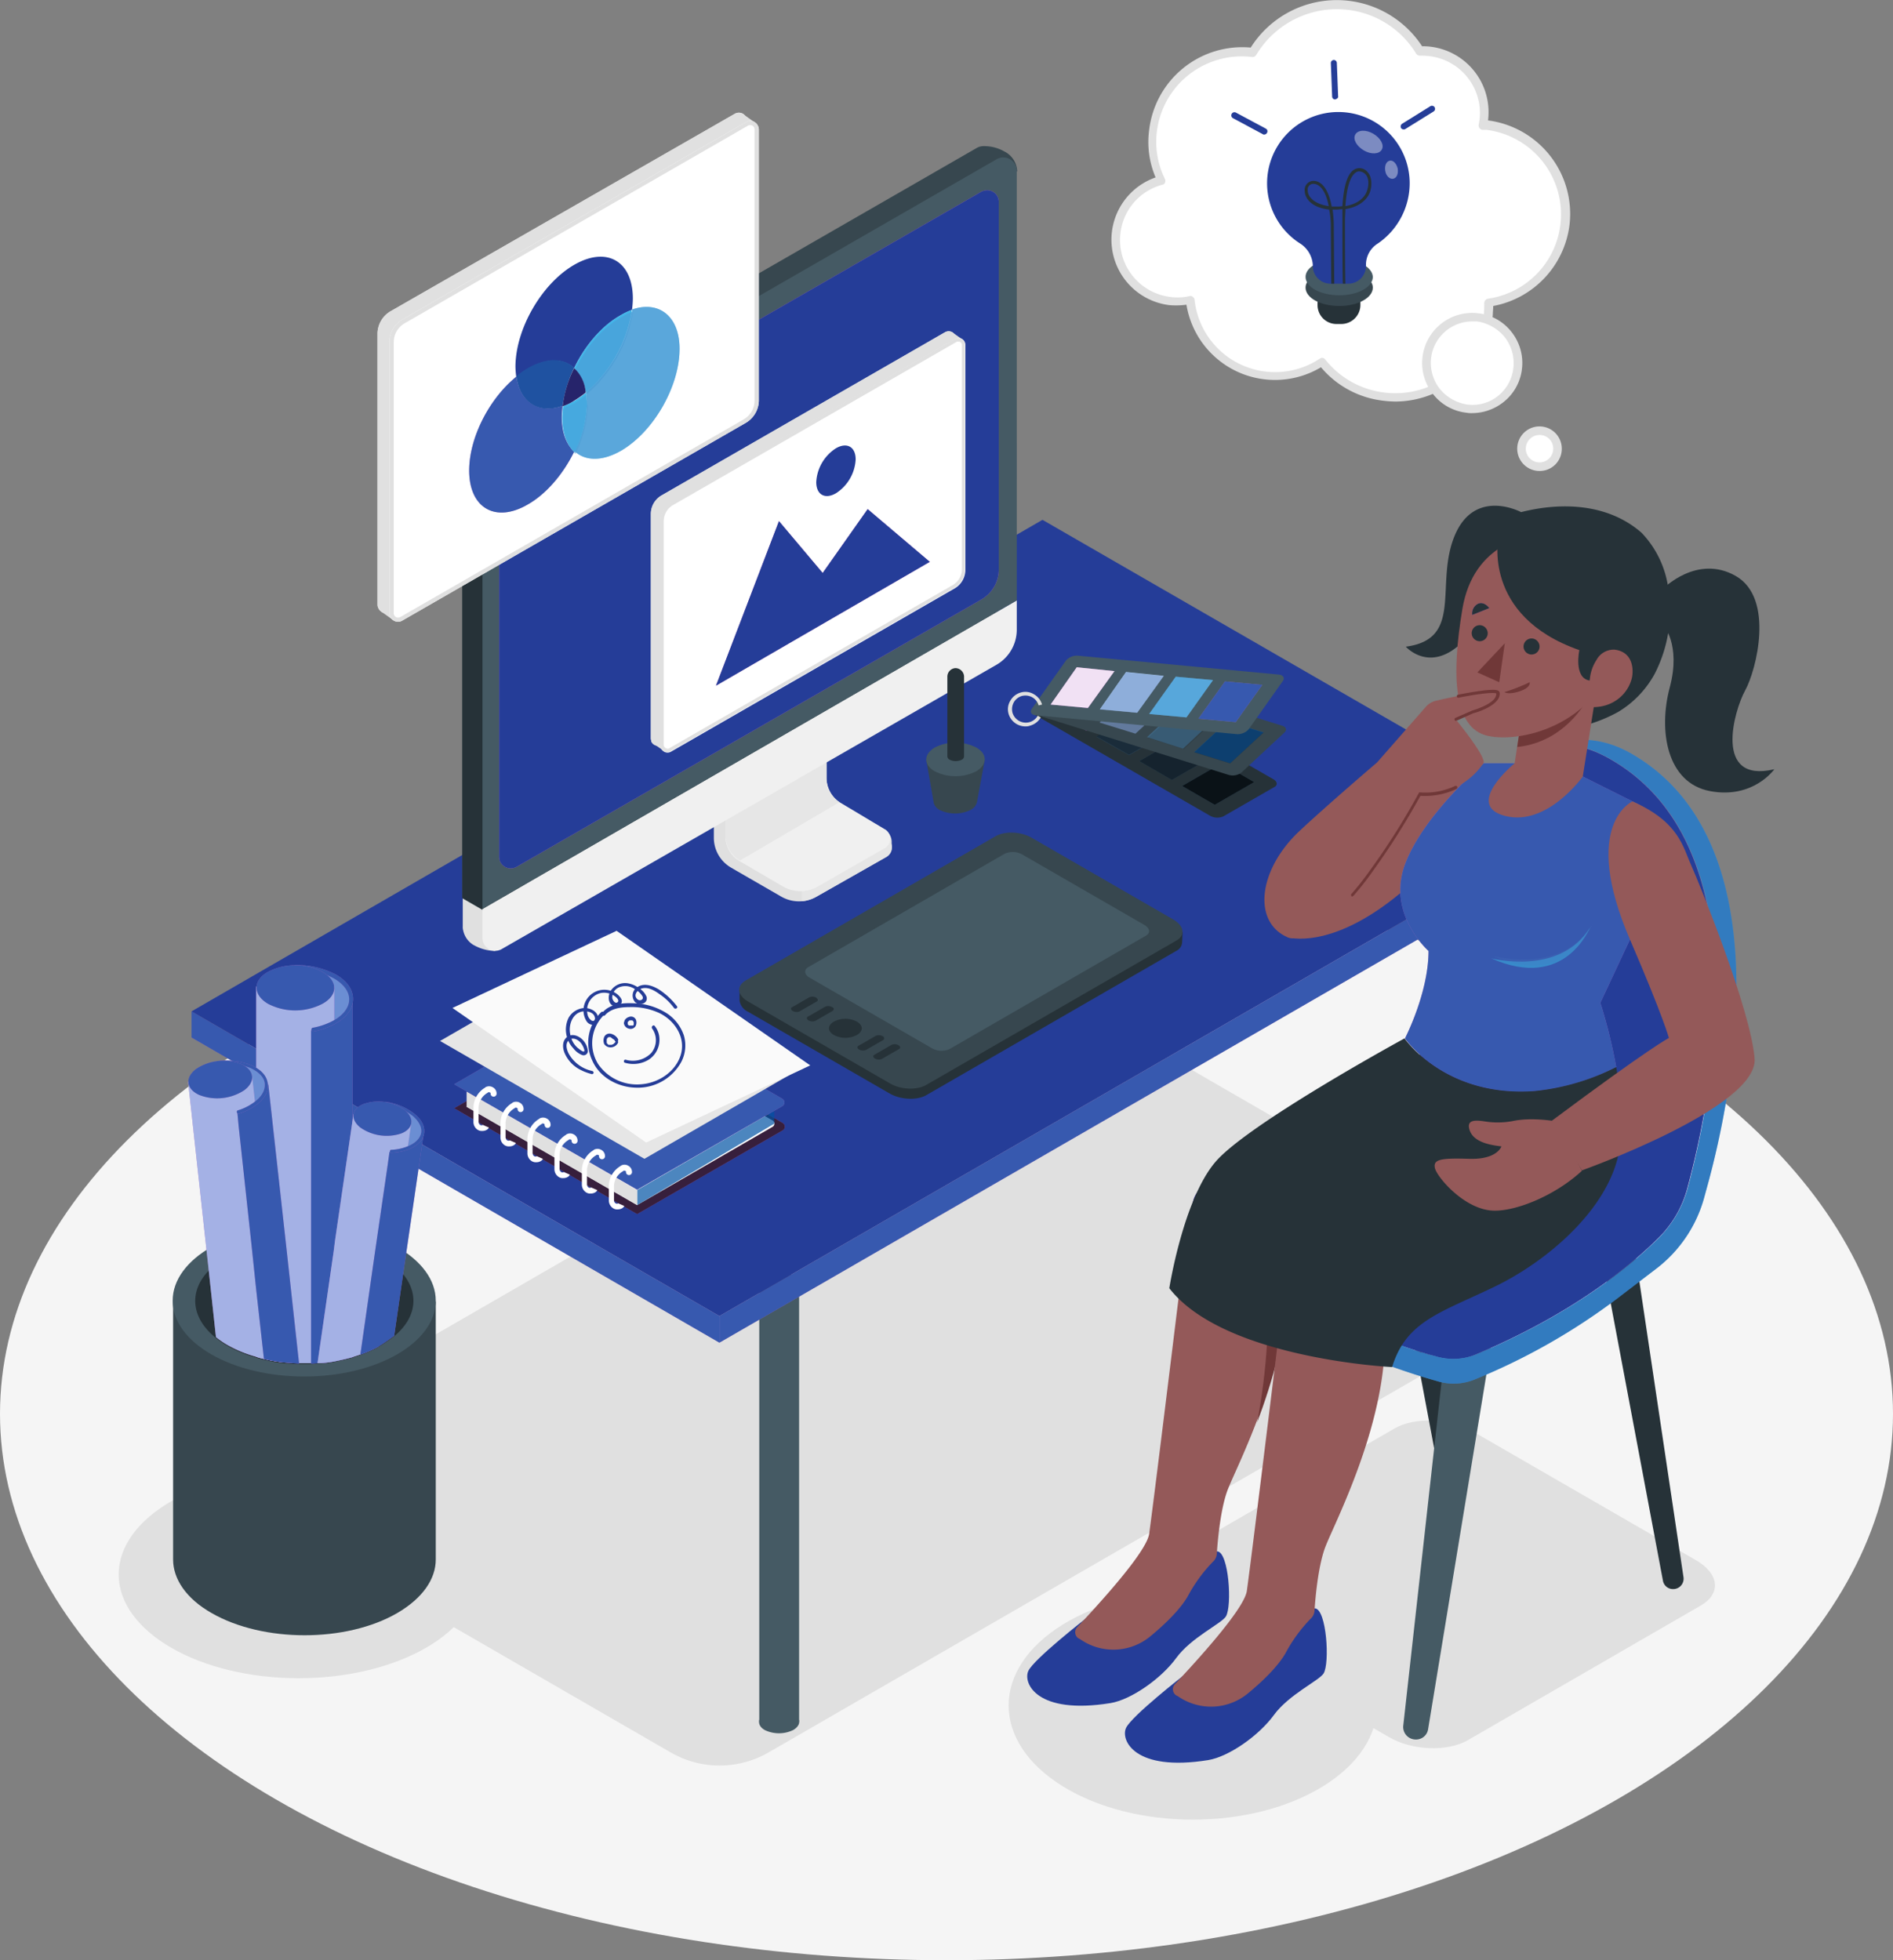 <svg id="Layer_1" data-name="Layer 1" xmlns="http://www.w3.org/2000/svg" viewBox="0 0 441.8 457.4"><rect x="0" y="0" width="441.8" height="457.4" fill="#808080" stroke="none"/><defs><style>.cls-1{fill:#f5f5f5;}.cls-2{fill:#e0e0e0;}.cls-3{fill:#455a64;}.cls-4{fill:#ba68c8;}.cls-5{fill:#0053a5;}.cls-10,.cls-11,.cls-12,.cls-13,.cls-14,.cls-15,.cls-16,.cls-17,.cls-18,.cls-19,.cls-22,.cls-23,.cls-29,.cls-31,.cls-34,.cls-38,.cls-39,.cls-5,.cls-9{isolation:isolate;}.cls-10,.cls-23,.cls-5,.cls-9{opacity:0.7;}.cls-6{fill:#253d98;}.cls-7{fill:#37474f;}.cls-8{fill:#263238;}.cls-29,.cls-9{fill:#4b9ed7;}.cls-10{fill:#9cd1f1;}.cls-11{fill:#4a92ce;}.cls-11,.cls-12,.cls-39{opacity:0.4;}.cls-13,.cls-29,.cls-34{opacity:0.5;}.cls-14,.cls-16{opacity:0.6;}.cls-15,.cls-22{opacity:0.8;}.cls-16{fill:#7f9dd1;}.cls-17,.cls-22,.cls-24,.cls-39{fill:#fff;}.cls-17,.cls-18{opacity:0.1;}.cls-19,.cls-38{opacity:0.2;}.cls-20{fill:#a5c7e9;}.cls-21{fill:#61b5e5;}.cls-25{fill:#e6e6e6;}.cls-26{fill:#fafafa;}.cls-27{fill:#f0f0f0;}.cls-28{fill:#42b5e8;}.cls-30{fill:#1d5dab;}.cls-31{fill:#273b8b;opacity:0.3;}.cls-32{fill:#26246b;}.cls-33{fill:#4e96d1;}.cls-34{fill:#1661ae;}.cls-35{fill:#945959;}.cls-36{fill:#703838;}.cls-37{fill:#388aca;}.cls-38{fill:#497bbe;}</style></defs><g id="Floor"><ellipse class="cls-1" cx="220.9" cy="329.9" rx="220.9" ry="127.5"/></g><g id="Shadows"><path class="cls-2" d="M397,374.5,342.5,406c-4.7,2.7-13,2.4-18.4-.8l-51.8-29.9c-5.5-3.1-6-7.9-1.3-10.6l54.5-31.5c4.7-2.7,13-2.4,18.4.8l51.8,29.9c5.5,3.1,6.1,7.8,1.3,10.6Z" transform="translate(0 0.1)"/><path class="cls-2" d="M308.8,379c16.8,10.4,16.8,27.3,0,37.7s-44,10.4-60.8,0-16.8-27.3,0-37.7S292,368.6,308.8,379Z" transform="translate(0 0.1)"/><ellipse class="cls-2" cx="69.7" cy="367.4" rx="42" ry="24.2"/><path class="cls-2" d="M239.2,231.9,57.1,337a8.35,8.35,0,0,0,0,14.4l99.4,57.4a22.85,22.85,0,0,0,22.9,0L354.2,307.9a8.35,8.35,0,0,0,0-14.4L247.6,231.9a8.4,8.4,0,0,0-8.4,0Z" transform="translate(0 0.1)"/></g><g id="Desk"><path class="cls-3" d="M185.1,403.6a7.64,7.64,0,0,1-6.6,0c-1.8-1-1.8-2.8,0-3.8a7.64,7.64,0,0,1,6.6,0C187,400.8,187,402.5,185.1,403.6Z" transform="translate(0 0.1)"/><rect class="cls-3" x="177.2" y="297.4" width="9.3" height="104.3"/><path class="cls-3" d="M76,341a7.63,7.63,0,0,1-6.6,0c-1.8-1-1.8-2.8,0-3.8a7.64,7.64,0,0,1,6.6,0C77.8,338.2,77.8,339.9,76,341Z" transform="translate(0 0.1)"/><rect class="cls-3" x="68.1" y="234.8" width="9.3" height="104.3"/><path class="cls-3" d="M347.3,309a7.64,7.64,0,0,1-6.6,0c-1.8-1-1.8-2.8,0-3.8a7.64,7.64,0,0,1,6.6,0C349.1,306.2,349.1,308,347.3,309Z" transform="translate(0 0.1)"/><rect class="cls-3" x="339.4" y="202.8" width="9.3" height="104.3"/><path class="cls-3" d="M238.1,246.4a7,7,0,0,1-6.6,0c-1.8-1.1-1.8-2.8,0-3.8a7.31,7.31,0,0,1,6.6,0C240,243.6,240,245.3,238.1,246.4Z" transform="translate(0 0.1)"/><rect class="cls-3" x="230.2" y="140.2" width="9.3" height="104.3"/><polygon class="cls-4" points="44.7 236 44.7 242.1 167.9 313.3 167.9 307.1 44.7 236"/><polygon class="cls-5" points="44.7 236 44.7 242.1 167.9 313.3 167.9 307.1 44.7 236"/><polygon class="cls-4" points="366.6 192.4 167.9 307.1 167.9 313.3 366.6 198.6 366.6 192.4"/><polygon class="cls-5" points="366.6 192.4 167.9 307.1 167.9 313.3 366.6 198.6 366.6 192.4"/><polygon class="cls-6" points="243.3 121.3 44.7 236 167.9 307.1 366.6 192.4 243.3 121.3"/></g><g id="Papers"><path class="cls-7" d="M40.4,303.6v60.2h0c0,4.5,3,9.1,9,12.5,12,6.9,31.4,6.9,43.3,0,6-3.5,9-8,9-12.5h0V303.6Z" transform="translate(0 0.1)"/><ellipse class="cls-3" cx="71" cy="303.5" rx="30.7" ry="17.7"/><path class="cls-8" d="M92,311.7q-1.35,1.05-3,2.1a2.09,2.09,0,0,0-.6.4,28,28,0,0,1-4.3,1.9l-1.8.6c-1.4.4-2.8.7-4.3,1a23.28,23.28,0,0,1-3.8.4c-.5,0-1,.1-1.6.1H69.7c-1.2,0-2.4-.1-3.6-.2a35.4,35.4,0,0,1-4.5-.8,12.09,12.09,0,0,1-1.8-.5,29.43,29.43,0,0,1-6.8-2.8,19.49,19.49,0,0,1-2.6-1.8c-5.8-4.6-6.4-10.8-1.7-15.7A22.25,22.25,0,0,1,53,293a31.7,31.7,0,0,1,5.6-2.5,3.58,3.58,0,0,0,1.1-.4,30.05,30.05,0,0,1,3.2-.7c1.2-.2,2.3-.4,3.5-.5a41.47,41.47,0,0,1,6.1-.2,45.34,45.34,0,0,1,5.3.5h.3a28.75,28.75,0,0,1,4,.9,27.73,27.73,0,0,1,5.3,2,10.93,10.93,0,0,1,1.5.8,21,21,0,0,1,2.2,1.5,25.59,25.59,0,0,1,2.9,2.7c3.9,4.7,3.2,10.3-2,14.6Z" transform="translate(0 0.1)"/><path class="cls-4" d="M72,225.5v18.7h9.6V231.4c0,.1-3.6-5.2-9.6-5.9Z" transform="translate(0 0.1)"/><path class="cls-9" d="M72,225.5v18.7h9.6V231.4c0,.1-3.6-5.2-9.6-5.9Z" transform="translate(0 0.1)"/><path class="cls-4" d="M78,230.1v87.4a23.28,23.28,0,0,1-3.8.4c-.5,0-1,.1-1.6.1H69.7c-1.2,0-2.4-.1-3.6-.2a35.4,35.4,0,0,1-4.5-.8,12.09,12.09,0,0,1-1.8-.5V230.1Z" transform="translate(0 0.1)"/><path class="cls-10" d="M78,230.1v87.4a23.28,23.28,0,0,1-3.8.4c-.5,0-1,.1-1.6.1H69.7c-1.2,0-2.4-.1-3.6-.2a35.4,35.4,0,0,1-4.5-.8,12.09,12.09,0,0,1-1.8-.5V230.1Z" transform="translate(0 0.1)"/><path class="cls-4" d="M82.3,233.1v83.5c-1.4.4-2.8.7-4.3,1a23.28,23.28,0,0,1-3.8.4c-.5,0-1,.1-1.6.1V240.3a17.14,17.14,0,0,0,5.3-1.8,9.41,9.41,0,0,0,3.6-3.6,5.15,5.15,0,0,0,.8-1.8Z" transform="translate(0 0.1)"/><path class="cls-5" d="M82.3,233.1v83.5c-1.4.4-2.8.7-4.3,1a23.28,23.28,0,0,1-3.8.4c-.5,0-1,.1-1.6.1V240.3a17.14,17.14,0,0,0,5.3-1.8,9.41,9.41,0,0,0,3.6-3.6,5.15,5.15,0,0,0,.8-1.8Z" transform="translate(0 0.1)"/><path class="cls-4" d="M73.1,240.6a.37.37,0,0,1-.4-.4c-.1-.2.1-.5.4-.5a16,16,0,0,0,4.8-1.7c2.3-1.3,3.6-3.1,3.6-4.9s-1.3-3.6-3.6-4.9a17.76,17.76,0,0,0-8.9-2.1.54.54,0,0,1-.5-.5.47.47,0,0,1,.5-.5,19.78,19.78,0,0,1,9.4,2.2c2.6,1.5,4,3.5,4,5.7s-1.4,4.2-4,5.7a17.55,17.55,0,0,1-5.3,1.9Z" transform="translate(0 0.1)"/><path class="cls-5" d="M73.1,240.6a.37.37,0,0,1-.4-.4c-.1-.2.1-.5.4-.5a16,16,0,0,0,4.8-1.7c2.3-1.3,3.6-3.1,3.6-4.9s-1.3-3.6-3.6-4.9a17.76,17.76,0,0,0-8.9-2.1.54.54,0,0,1-.5-.5.47.47,0,0,1,.5-.5,19.78,19.78,0,0,1,9.4,2.2c2.6,1.5,4,3.5,4,5.7s-1.4,4.2-4,5.7a17.55,17.55,0,0,1-5.3,1.9Z" transform="translate(0 0.1)"/><path class="cls-4" d="M75.3,226.7c3.6,2.1,3.6,5.4,0,7.4a13.79,13.79,0,0,1-12.8,0c-3.5-2.1-3.5-5.4,0-7.4A13.79,13.79,0,0,1,75.3,226.7Z" transform="translate(0 0.1)"/><path class="cls-5" d="M75.3,226.7c3.6,2.1,3.6,5.4,0,7.4a13.79,13.79,0,0,1-12.8,0c-3.5-2.1-3.5-5.4,0-7.4A13.79,13.79,0,0,1,75.3,226.7Z" transform="translate(0 0.1)"/><path class="cls-4" d="M92.1,257.6l-2,13.9,7.1,1,1.4-9.4c-.1-.1-2.1-4.3-6.5-5.5Z" transform="translate(0 0.1)"/><path class="cls-9" d="M92.1,257.6l-2,13.9,7.1,1,1.4-9.4c-.1-.1-2.1-4.3-6.5-5.5Z" transform="translate(0 0.1)"/><path class="cls-4" d="M96,261.7l-.8,5.7-.1.4-.1.4-.6,3.9-3.2,22.3-2.9,19.7A28,28,0,0,1,84,316l-1.8.6c-1.4.4-2.8.7-4.3,1a23.28,23.28,0,0,1-3.8.4l3.8-26.3.3-2.4,4-27.4.3-2.1h0l9,1.3,4.5.6Z" transform="translate(0 0.1)"/><path class="cls-10" d="M96,261.7l-.8,5.7-.1.4-.1.4-.6,3.9-3.2,22.3-2.9,19.7A28,28,0,0,1,84,316l-1.8.6c-1.4.4-2.8.7-4.3,1a23.28,23.28,0,0,1-3.8.4l3.8-26.3.3-2.4,4-27.4.3-2.1h0l9,1.3,4.5.6Z" transform="translate(0 0.1)"/><path class="cls-4" d="M98.9,264.3l-4.8,32.8L92,311.6q-1.35,1-3,2.1a2.09,2.09,0,0,0-.6.4,28,28,0,0,1-4.3,1.9l3.4-23.8,3-20.6.4-2.9a12.06,12.06,0,0,0,4.2-.8,6.84,6.84,0,0,0,3-2.2,5.53,5.53,0,0,0,.8-1.4Z" transform="translate(0 0.1)"/><path class="cls-5" d="M98.9,264.3l-4.8,32.8L92,311.6q-1.35,1-3,2.1a2.09,2.09,0,0,0-.6.4,28,28,0,0,1-4.3,1.9l3.4-23.8,3-20.6.4-2.9a12.06,12.06,0,0,0,4.2-.8,6.84,6.84,0,0,0,3-2.2,5.53,5.53,0,0,0,.8-1.4Z" transform="translate(0 0.1)"/><path class="cls-4" d="M91.3,268.9a.27.27,0,0,1-.3-.3c0-.2.1-.4.3-.4a11.16,11.16,0,0,0,3.8-.8c1.8-.7,3-1.9,3.2-3.2s-.6-2.8-2.1-4a12.7,12.7,0,0,0-6.4-2.5c-.2,0-.3-.2-.3-.4s.2-.3.4-.3a14,14,0,0,1,6.7,2.7c1.8,1.4,2.6,3,2.4,4.6s-1.5,2.9-3.6,3.8a13,13,0,0,1-4.1.8Z" transform="translate(0 0.1)"/><path class="cls-5" d="M91.3,268.9a.27.27,0,0,1-.3-.3c0-.2.1-.4.3-.4a11.16,11.16,0,0,0,3.8-.8c1.8-.7,3-1.9,3.2-3.2s-.6-2.8-2.1-4a12.7,12.7,0,0,0-6.4-2.5c-.2,0-.3-.2-.3-.4s.2-.3.4-.3a14,14,0,0,1,6.7,2.7c1.8,1.4,2.6,3,2.4,4.6s-1.5,2.9-3.6,3.8a13,13,0,0,1-4.1.8Z" transform="translate(0 0.1)"/><path class="cls-4" d="M94.4,258.9c2.4,1.9,2.1,4.4-.8,5.5a10.72,10.72,0,0,1-9.5-1.4c-2.4-1.9-2.1-4.4.8-5.5A10.38,10.38,0,0,1,94.4,258.9Z" transform="translate(0 0.1)"/><path class="cls-5" d="M94.4,258.9c2.4,1.9,2.1,4.4-.8,5.5a10.72,10.72,0,0,1-9.5-1.4c-2.4-1.9-2.1-4.4.8-5.5A10.38,10.38,0,0,1,94.4,258.9Z" transform="translate(0 0.1)"/><path class="cls-4" d="M53.4,247.5l1.7,15.3,7.8-.9-1.1-10.4s-3.4-3.9-8.4-4Z" transform="translate(0 0.1)"/><path class="cls-9" d="M53.4,247.5l1.7,15.3,7.8-.9-1.1-10.4s-3.4-3.9-8.4-4Z" transform="translate(0 0.1)"/><path class="cls-4" d="M66.1,317.8a35.4,35.4,0,0,1-4.5-.8,12.09,12.09,0,0,1-1.8-.5,29.43,29.43,0,0,1-6.8-2.8,19.49,19.49,0,0,1-2.6-1.8l-1.7-15.7-4.8-43.9h0l10-1.1,4.9-.5h0l.7,6.3v.8l.3,2.4.2,1.9,3,27.1,3.1,28.6Z" transform="translate(0 0.1)"/><path class="cls-10" d="M66.1,317.8a35.4,35.4,0,0,1-4.5-.8,12.09,12.09,0,0,1-1.8-.5,29.43,29.43,0,0,1-6.8-2.8,19.49,19.49,0,0,1-2.6-1.8l-1.7-15.7-4.8-43.9h0l10-1.1,4.9-.5h0l.7,6.3v.8l.3,2.4.2,1.9,3,27.1,3.1,28.6Z" transform="translate(0 0.1)"/><path class="cls-4" d="M66.1,317.8a35.4,35.4,0,0,1-4.5-.8l-1.8-16.1-1.1-10.5-3-27.7-.3-3.2a11.74,11.74,0,0,0,4.2-2c.1-.1.2-.1.3-.2a6.52,6.52,0,0,0,2.3-3,4.09,4.09,0,0,0,.4-1.5l4,36.1,3.2,29.2-3.7-.3Z" transform="translate(0 0.1)"/><path class="cls-5" d="M66.1,317.8a35.4,35.4,0,0,1-4.5-.8l-1.8-16.1-1.1-10.5-3-27.7-.3-3.2a11.74,11.74,0,0,0,4.2-2c.1-.1.2-.1.3-.2a6.52,6.52,0,0,0,2.3-3,4.09,4.09,0,0,0,.4-1.5l4,36.1,3.2,29.2-3.7-.3Z" transform="translate(0 0.1)"/><path class="cls-4" d="M55.7,259.8c-.2,0-.3-.1-.4-.3a.37.37,0,0,1,.2-.5,12.29,12.29,0,0,0,3.8-1.9c1.8-1.3,2.6-2.8,2.5-4.3s-1.4-2.8-3.4-3.7a15.11,15.11,0,0,0-7.5-.9c-.2,0-.4-.1-.4-.3s.1-.4.3-.4a15.56,15.56,0,0,1,7.9,1c2.3,1,3.6,2.5,3.8,4.3s-.8,3.6-2.8,5a13.61,13.61,0,0,1-4,2Z" transform="translate(0 0.1)"/><path class="cls-5" d="M55.7,259.8c-.2,0-.3-.1-.4-.3a.37.37,0,0,1,.2-.5,12.29,12.29,0,0,0,3.8-1.9c1.8-1.3,2.6-2.8,2.5-4.3s-1.4-2.8-3.4-3.7a15.11,15.11,0,0,0-7.5-.9c-.2,0-.4-.1-.4-.3s.1-.4.3-.4a15.56,15.56,0,0,1,7.9,1c2.3,1,3.6,2.5,3.8,4.3s-.8,3.6-2.8,5a13.61,13.61,0,0,1-4,2Z" transform="translate(0 0.1)"/><path class="cls-4" d="M56.3,248.2c3.1,1.4,3.4,4.1.7,6.1a11.5,11.5,0,0,1-10.5,1.1c-3.1-1.4-3.4-4.1-.7-6.1A11.5,11.5,0,0,1,56.3,248.2Z" transform="translate(0 0.1)"/><path class="cls-5" d="M56.3,248.2c3.1,1.4,3.4,4.1.7,6.1a11.5,11.5,0,0,1-10.5,1.1c-3.1-1.4-3.4-4.1-.7-6.1A11.5,11.5,0,0,1,56.3,248.2Z" transform="translate(0 0.1)"/></g><g id="Palette"><path class="cls-8" d="M297.5,183.5l-12,6.9a3.52,3.52,0,0,1-3-.1l-40.8-23.5c-.9-.5-1-1.3-.2-1.7l12-6.9a3.52,3.52,0,0,1,3,.1l40.8,23.5C298.1,182.3,298.2,183.1,297.5,183.5Z" transform="translate(0 0.1)"/><polygon class="cls-4" points="262.7 165.1 253.5 170.5 245.9 166.1 255.1 160.8 262.7 165.1"/><polygon class="cls-11" points="272.7 170.9 263.5 176.2 255.9 171.9 265.1 166.5 272.7 170.9"/><polygon class="cls-11" points="282.7 176.7 273.5 182 265.9 177.6 275.1 172.3 282.7 176.7"/><polygon class="cls-11" points="292.7 182.5 283.5 187.8 275.9 183.4 285.1 178.1 292.7 182.5"/><polygon class="cls-12" points="262.7 165.1 253.5 170.5 245.9 166.1 255.1 160.8 262.7 165.1"/><polygon class="cls-13" points="272.7 170.86 263.5 176.16 255.9 171.86 265.1 166.46 272.7 170.86"/><polygon class="cls-14" points="282.7 176.7 273.5 182 265.9 177.6 275.1 172.3 282.7 176.7"/><polygon class="cls-15" points="292.7 182.5 283.5 187.8 275.9 183.4 285.1 178.1 292.7 182.5"/><path class="cls-7" d="M299.8,170.8l-10.1,9.4a3.4,3.4,0,0,1-3,.5l-44.9-14c-1-.3-1.2-1-.6-1.6l10.1-9.4a3.25,3.25,0,0,1,2.9-.5l44.9,14c1.1.3,1.3,1,.7,1.6Z" transform="translate(0 0.1)"/><polygon class="cls-4" points="261.8 160.6 254 167.8 245.6 165.2 253.4 158 261.8 160.6"/><polygon class="cls-16" points="272.8 164 265 171.2 256.6 168.6 264.5 161.4 272.8 164"/><polygon class="cls-11" points="283.9 167.4 276.1 174.7 267.7 172 275.5 164.8 283.9 167.4"/><polygon class="cls-5" points="294.9 170.9 287.1 178.1 278.7 175.5 286.5 168.3 294.9 170.9"/><polygon class="cls-17" points="261.8 160.6 254 167.8 245.6 165.2 253.4 158 261.8 160.6"/><polygon class="cls-18" points="284.1 167.55 276.3 174.85 267.9 172.15 275.7 164.95 284.1 167.55"/><polygon class="cls-19" points="294.9 170.97 287.1 178.17 278.7 175.57 286.5 168.37 294.9 170.97"/><path class="cls-3" d="M299.4,158.8l-8,11.3a3.42,3.42,0,0,1-2.8,1.1l-46.9-4.4c-1-.1-1.4-.8-.9-1.5l8-11.3a3.42,3.42,0,0,1,2.8-1.1l46.8,4.4C299.5,157.4,299.9,158.1,299.4,158.8Z" transform="translate(0 0.1)"/><polygon class="cls-4" points="260.1 156.6 253.9 165.2 245.2 164.4 251.3 155.7 260.1 156.6"/><polygon class="cls-20" points="271.6 157.7 265.4 166.3 256.7 165.5 262.8 156.8 271.6 157.7"/><polygon class="cls-21" points="283.1 158.7 276.9 167.4 268.2 166.6 274.4 157.9 283.1 158.7"/><polygon class="cls-4" points="294.6 159.8 288.4 168.5 279.7 167.7 285.9 159 294.6 159.8"/><polygon class="cls-22" points="260.1 156.6 253.9 165.2 245.2 164.4 251.3 155.7 260.1 156.6"/><polygon class="cls-16" points="271.6 157.75 265.4 166.35 256.7 165.55 262.8 156.85 271.6 157.75"/><polygon class="cls-11" points="283.1 158.7 276.9 167.4 268.2 166.6 274.4 157.9 283.1 158.7"/><polygon class="cls-5" points="294.6 159.8 288.4 168.5 279.7 167.7 285.9 159 294.6 159.8"/><path class="cls-2" d="M239.3,169.4a4.08,4.08,0,0,1-3.9-2.9,3.81,3.81,0,0,1,.4-3.1,4.06,4.06,0,0,1,2.4-1.9,3.81,3.81,0,0,1,3.1.4,4.06,4.06,0,0,1,1.9,2.4l-.8.2a3.17,3.17,0,0,0-1.5-1.9,3.32,3.32,0,0,0-2.4-.3,3.17,3.17,0,0,0-1.9,1.5,3.32,3.32,0,0,0-.3,2.4,3.24,3.24,0,0,0,4,2.2,3.17,3.17,0,0,0,1.9-1.5l.7.4a4.15,4.15,0,0,1-2.4,1.9,3,3,0,0,1-1.2.2Z" transform="translate(0 0.1)"/></g><g id="Book"><path class="cls-4" d="M182.6,263.7l-33.9,19.5L106,258.5l33.9-19.6a3,3,0,0,1,2.9,0l39.8,23a1,1,0,0,1,0,1.8Z" transform="translate(0 0.1)"/><path class="cls-23" d="M182.6,263.7l-33.9,19.5L106,258.5l33.9-19.6a3,3,0,0,1,2.9,0l39.8,23a1,1,0,0,1,0,1.8Z" transform="translate(0 0.1)"/><path class="cls-24" d="M180.2,262.9l-31.5,18.2-39.8-23,31.6-18.2a2.62,2.62,0,0,1,2.7,0l37,21.4a.87.87,0,0,1,0,1.6Z" transform="translate(0 0.1)"/><polygon class="cls-5" points="148.7 281.2 148.7 277.7 180.7 259.2 180.7 262.2 148.7 281.2"/><polygon class="cls-2" points="148.7 281.2 148.7 277.7 108.9 254.7 108.9 258.3 148.7 281.2"/><path class="cls-4" d="M182.6,258l-33.9,19.5L106,252.9l33.9-19.6a3,3,0,0,1,2.9,0l39.8,23a1,1,0,0,1,0,1.7Z" transform="translate(0 0.1)"/><path class="cls-5" d="M182.6,258l-33.9,19.5L106,252.9l33.9-19.6a3,3,0,0,1,2.9,0l39.8,23a1,1,0,0,1,0,1.7Z" transform="translate(0 0.1)"/><path class="cls-24" d="M144.3,280.7a.64.64,0,0,1-.6,0,.84.84,0,0,1-.4-.7v-3.2a4.08,4.08,0,0,1,2.1-3.6l.1-.1c.2-.1.3,0,.4,0s.2.1.2.3a.7.7,0,1,0,1.4,0,1.65,1.65,0,0,0-.9-1.5,1.72,1.72,0,0,0-1.7,0l-.1.1a5.5,5.5,0,0,0-2.7,4.8V280a2.14,2.14,0,0,0,1.1,1.9,1.64,1.64,0,0,0,1,.2,1.92,1.92,0,0,0,1.2-.4,1.38,1.38,0,0,0,.3-.4l-1.4-.6Z" transform="translate(0 0.1)"/><path class="cls-24" d="M138,277a.64.64,0,0,1-.6,0,.84.84,0,0,1-.4-.7v-3.2a4.08,4.08,0,0,1,2.1-3.6l.1-.1c.2-.1.3,0,.4,0s.2.1.2.3a.7.7,0,0,0,1.4,0,1.65,1.65,0,0,0-.9-1.5,1.72,1.72,0,0,0-1.7,0l-.1.1a5.5,5.5,0,0,0-2.7,4.8v3.2a2.14,2.14,0,0,0,1.1,1.9,1.64,1.64,0,0,0,1,.2,1.92,1.92,0,0,0,1.2-.4,1.38,1.38,0,0,0,.3-.4L138,277Z" transform="translate(0 0.1)"/><path class="cls-24" d="M131.6,273.4a.64.64,0,0,1-.6,0,.84.84,0,0,1-.4-.7v-3.2a4.08,4.08,0,0,1,2.1-3.6l.1-.1c.2-.1.3,0,.4,0s.2.1.2.3a.7.7,0,0,0,1.4,0,1.65,1.65,0,0,0-.9-1.5,1.72,1.72,0,0,0-1.7,0l-.1.1a5.5,5.5,0,0,0-2.7,4.8v3.2a2.14,2.14,0,0,0,1.1,1.9,1.64,1.64,0,0,0,1,.2,1.92,1.92,0,0,0,1.2-.4,1.38,1.38,0,0,0,.3-.4l-1.4-.6Z" transform="translate(0 0.1)"/><path class="cls-24" d="M125.3,269.7a.64.64,0,0,1-.6,0,.84.84,0,0,1-.4-.7v-3.2a4.08,4.08,0,0,1,2.1-3.6l.1-.1c.2-.1.3,0,.4,0s.2.1.2.3a.7.7,0,0,0,1.4,0,1.65,1.65,0,0,0-.9-1.5,1.72,1.72,0,0,0-1.7,0l-.1.1a5.5,5.5,0,0,0-2.7,4.8V269a2.14,2.14,0,0,0,1.1,1.9,1.8,1.8,0,0,0,1,.2,1.92,1.92,0,0,0,1.2-.4,1.38,1.38,0,0,0,.3-.4l-1.4-.6Z" transform="translate(0 0.1)"/><path class="cls-24" d="M119,266a.64.64,0,0,1-.6,0,.84.84,0,0,1-.4-.7v-3.2a4.08,4.08,0,0,1,2.1-3.6l.1-.1c.2-.1.3,0,.4,0s.2.1.2.3a.7.7,0,1,0,1.4,0,1.65,1.65,0,0,0-.9-1.5,1.72,1.72,0,0,0-1.7,0l-.1.1a5.5,5.5,0,0,0-2.7,4.8v3.2a2.14,2.14,0,0,0,1.1,1.9,1.8,1.8,0,0,0,1,.2,1.92,1.92,0,0,0,1.2-.4,1.38,1.38,0,0,0,.3-.4L119,266Z" transform="translate(0 0.1)"/><path class="cls-24" d="M112.7,262.4a.64.64,0,0,1-.6,0,.84.84,0,0,1-.4-.7v-3.2a4.08,4.08,0,0,1,2.1-3.6l.1-.1c.2-.1.3,0,.4,0s.2.1.2.3a.7.7,0,0,0,1.4,0,1.65,1.65,0,0,0-.9-1.5,1.72,1.72,0,0,0-1.7,0l-.1.1a5.5,5.5,0,0,0-2.7,4.8v3.2a2.14,2.14,0,0,0,1.1,1.9,1.8,1.8,0,0,0,1,.2,1.92,1.92,0,0,0,1.2-.4,1.38,1.38,0,0,0,.3-.4l-1.4-.6Z" transform="translate(0 0.1)"/><polygon class="cls-25" points="186.9 249.3 150.4 270.4 102.7 242.9 139.3 221.8 186.9 249.3"/><polygon class="cls-26" points="189.1 248.6 150.8 266.6 105.6 235.2 143.9 217.2 189.1 248.6"/><path class="cls-6" d="M140.3,236.1a9.78,9.78,0,0,0-2.1,11.2c1.7,4,6,6.3,10.2,6.4a11.58,11.58,0,0,0,10.6-6,8.33,8.33,0,0,0,.6-6.2,9.94,9.94,0,0,0-3.9-5.1,15.09,15.09,0,0,0-8.1-2.4c-2.4-.1-5.4.2-7,2.2-.3.4.2,1,.6.6,1.4-1.6,3.7-1.9,5.7-1.9a15.41,15.41,0,0,1,7,1.4c3.7,1.8,6.3,5.9,4.9,10-1.3,3.8-5.2,6.3-9.1,6.6a11,11,0,0,1-10.1-4.7,9.25,9.25,0,0,1,1.4-11.5c.3-.4-.3-1-.7-.6Z" transform="translate(0 0.1)"/><path class="cls-6" d="M145.9,247.9a6.86,6.86,0,0,0,5.6-.8,5.52,5.52,0,0,0,2.4-4.9,4.93,4.93,0,0,0-1.1-2.9c-.3-.4-.9.2-.6.6a4.66,4.66,0,0,1-.2,5.7,6,6,0,0,1-5.9,1.6c-.5-.2-.7.6-.2.7Z" transform="translate(0 0.1)"/><path class="cls-6" d="M138.2,249.8a8.22,8.22,0,0,1-5.5-4.1c-.4-.8-.8-2.1-.1-2.9,1-1.2,2.6-.2,3.2.8a4.24,4.24,0,0,1,.6,1.4c0,.8-1.3-.4-1.6-.6a5.32,5.32,0,0,1-1.7-3.1c-.5-2.2.5-5.1,3-5.4,1-.1,2.4.2,2.7,1.3.2.6-.1,1.2-.8.8a2.37,2.37,0,0,1-.9-1.5,4.13,4.13,0,0,1,3.2-4.9,4.24,4.24,0,0,1,3.1.7c.3.2,1.2.9.8,1.4-.6.6-1.2-.4-1.3-.9a2.58,2.58,0,0,1,1.8-2.6,3.88,3.88,0,0,1,3.6.6,4.63,4.63,0,0,1,1.6,1.5c.5.8-.5,1.3-1.1.8-1.2-1,.1-2.4,1.2-2.6,1.5-.3,3,.7,4.1,1.5a13.43,13.43,0,0,1,3.2,3.1c.3.4,1,0,.7-.4a17.27,17.27,0,0,0-4.2-3.9c-1.5-.9-3.4-1.6-5-.6a2.31,2.31,0,0,0-.6,3.5c1,1,3.1.4,2.7-1.2a4.21,4.21,0,0,0-1.6-1.9,5.82,5.82,0,0,0-2.5-1.2,4,4,0,0,0-4.2,1.6c-.8,1.1-.8,3.3.8,3.7a1.35,1.35,0,0,0,1.6-.7c.4-.7-.2-1.4-.7-1.9a4.88,4.88,0,0,0-7.7,1.6,4.79,4.79,0,0,0,.3,4.5,1.82,1.82,0,0,0,1.9.8,1.34,1.34,0,0,0,.8-1.4c0-1.6-1.6-2.4-3-2.5a4.54,4.54,0,0,0-3.9,2.3,6.21,6.21,0,0,0-.2,5,5.71,5.71,0,0,0,1.3,2.1,4.74,4.74,0,0,0,2.1,1.6,1,1,0,0,0,1.3-1,4.31,4.31,0,0,0-.9-2.2c-.9-1.2-2.8-2.1-4.1-.9-1.1,1-.9,2.7-.3,3.9a7.82,7.82,0,0,0,3.7,3.7,11.72,11.72,0,0,0,2.4.9c.5.2.8-.5.2-.7Z" transform="translate(0 0.1)"/><path class="cls-6" d="M143.6,243.1l-.1.1h0l-.1.1-.1.1h0l-.1.1a.1.1,0,0,0-.1.1H143a.31.31,0,0,0-.2.1H142l-.1-.1h0l-.1-.1-.1-.1h0a.1.1,0,0,0-.1-.1v-.1h0V243h0v-.3h0v-.3h0a.1.1,0,0,1,.1-.1v-.1c0-.1.1,0,0,0l.1-.1.1-.1c-.1.1-.1,0,0,0a.1.1,0,0,0,.1-.1h.4c.1,0,.1,0,.2.1h0a.1.1,0,0,1,.1.1c.1,0,.1.1.2.1h0l.1.1c.1.1.1.1.2.1l.2.2.1.1h0v.1a.43.43,0,1,0,.7-.5,2.59,2.59,0,0,0-1.7-1.2,1.35,1.35,0,0,0-1.5.8,2.21,2.21,0,0,0,0,1.6,1.76,1.76,0,0,0,1.5.8,1.94,1.94,0,0,0,1.7-1,.47.47,0,0,0-.1-.6c-.2-.2-.4.2-.5.4Z" transform="translate(0 0.1)"/><path class="cls-6" d="M145.6,238.6a1.48,1.48,0,0,0,1.1,1.3,1.38,1.38,0,0,0,1.6-.5,1.81,1.81,0,0,0,.1-1.6,1.26,1.26,0,0,0-1.6-.6,1.8,1.8,0,0,0-.9.6,1.23,1.23,0,0,0-.2,1c0,.2.3.3.5.3a.55.55,0,0,0,.3-.5v0h0v-.2h0l.1-.1h0l.1-.1h0a995164323832.17,995164323832.17,0,0,0,.2-.2h.7l.1.1c-.1,0-.1-.1,0,0h0l.1.1v.1h0l.1.1h0v.2h0v.2h0v.2h0a.1.1,0,0,1-.1.1v.1h-1a.1.1,0,0,1-.1-.1c-.1-.1.1,0,0,0a.1.1,0,0,1-.1-.1l-.1-.1h0v-.1h0v-.2h0a.43.43,0,0,0-.4-.4c-.3.1-.5.2-.5.4Z" transform="translate(0 0.1)"/></g><g id="Device_1" data-name="Device 1"><path class="cls-2" d="M206.8,199.9l-16.2,9.2a8.94,8.94,0,0,1-3.5,1.1,8.29,8.29,0,0,1-4.8-1.1l-10.4-6-1.2-.7a8.07,8.07,0,0,1-4.1-7V165.5l24.3-13.9v30.6a7.05,7.05,0,0,0,3.5,6.1l12.3,7.1a2.52,2.52,0,0,1,.1,4.5Z" transform="translate(0 0.1)"/><path class="cls-25" d="M187.1,210.2a7.56,7.56,0,0,0,3.5-1.1l16.2-9.2a2.63,2.63,0,0,0,0-4.6l-8.4-4.9H187.1v19.8Z" transform="translate(0 0.1)"/><path class="cls-25" d="M206.5,193.4l.4.4a3.3,3.3,0,0,1,1.2,2.4v1.5h-1.6v-4.3Z" transform="translate(0 0.1)"/><path class="cls-27" d="M192.9,153.9v27.5a6.84,6.84,0,0,0,3.4,5.9l10.2,6.1a2.54,2.54,0,0,1,0,4.4l-1.2.7-14.5,8.3a8.14,8.14,0,0,1-8,0l-10.1-5.9a6.72,6.72,0,0,1-3.4-5.9V167.5l23.6-13.6Z" transform="translate(0 0.1)"/><path class="cls-25" d="M192.9,181.4V153.9l-23.6,13.4v27.5a6.84,6.84,0,0,0,3.4,5.9l23.2-13.6a6.84,6.84,0,0,1-3-5.7Z" transform="translate(0 0.1)"/><path class="cls-2" d="M118.3,215.3l-2.7,1.6v4.9a10.54,10.54,0,0,1-4.9-1.3l-.2-.1a5.18,5.18,0,0,1-2.4-3.4,2.77,2.77,0,0,1-.1-.9v-6.7l10.3,5.9Z" transform="translate(0 0.1)"/><path class="cls-7" d="M234.7,35.4l-.2-.1a9.47,9.47,0,0,0-4.9-1.3h0a3.17,3.17,0,0,0-1.6.4L112.6,100.8a9.45,9.45,0,0,0-4.7,8.1V209.5l10.4,6,109.7-63a9.45,9.45,0,0,0,4.7-8.1V39.9h4.7a5.43,5.43,0,0,0-2.7-4.5Z" transform="translate(0 0.1)"/><path class="cls-8" d="M108.9,104.6a10,10,0,0,0-1,4.2V209.4l10.4,6,3.9-2.2V112.8Z" transform="translate(0 0.1)"/><path class="cls-27" d="M112.6,212v6.7a3,3,0,0,0,4.6,2.6L232.6,155a9.45,9.45,0,0,0,4.7-8.1V140L112.6,212Z" transform="translate(0 0.1)"/><path class="cls-3" d="M237.3,39.7a3.14,3.14,0,0,0-4.6-2.7L117.3,103.4a9.45,9.45,0,0,0-4.7,8.1V212l124.7-72" transform="translate(0 0.1)"/><path class="cls-4" d="M230.6,44.3h0a3.26,3.26,0,0,0-1.5.3L120.6,107a8.14,8.14,0,0,0-4.1,7.1v85.7a3.59,3.59,0,0,0,.2,1.1h0a2.74,2.74,0,0,0,3.8,1.3L229,139.8a8.14,8.14,0,0,0,4.1-7.1V47a2.72,2.72,0,0,0-2.5-2.7Z" transform="translate(0 0.1)"/><path class="cls-6" d="M230.6,44.3h0a3.26,3.26,0,0,0-1.5.3L120.6,107a8.14,8.14,0,0,0-4.1,7.1v85.7a3.59,3.59,0,0,0,.2,1.1h0a2.74,2.74,0,0,0,3.8,1.3L229,139.8a8.14,8.14,0,0,0,4.1-7.1V47a2.72,2.72,0,0,0-2.5-2.7Z" transform="translate(0 0.1)"/></g><g id="Device_2" data-name="Device 2"><path class="cls-8" d="M276,217.4l-.9.5a6.23,6.23,0,0,0-1.2-.9l-33.1-19.1c-2.5-1.4-6.2-1.6-8.4-.4L174,231.2a1.38,1.38,0,0,0-.4.3l-1-.6v2.5h0a3.49,3.49,0,0,0,2,2.6l33.1,19.1c2.5,1.4,6.2,1.6,8.4.4l58.4-33.7a2.4,2.4,0,0,0,1.4-2.1h0l.1-2.3Z" transform="translate(0 0.1)"/><path class="cls-7" d="M274.5,219.4l-58.4,33.7c-2.1,1.2-5.9,1.1-8.4-.4l-33.1-19.1c-2.5-1.4-2.8-3.6-.6-4.9L232.4,195c2.1-1.2,5.9-1.1,8.4.4l33.1,19.1C276.4,216,276.7,218.2,274.5,219.4Z" transform="translate(0 0.1)"/><path class="cls-3" d="M267.5,218.2l-45.9,26.5a4.58,4.58,0,0,1-4.1-.2L188.9,228c-1.2-.7-1.3-1.8-.3-2.4l45.9-26.5a4.58,4.58,0,0,1,4.1.2l28.6,16.5c1.2.8,1.3,1.8.3,2.4Z" transform="translate(0 0.1)"/><path class="cls-8" d="M200,238.3c1.5.9,1.5,2.2,0,3.1a5.74,5.74,0,0,1-5.4,0c-1.5-.9-1.5-2.2,0-3.1A5.74,5.74,0,0,1,200,238.3Z" transform="translate(0 0.1)"/><path class="cls-8" d="M206.1,242.6l-4,2.3a1.82,1.82,0,0,1-1.6-.1h0c-.5-.3-.5-.7-.1-.9l4-2.3a1.82,1.82,0,0,1,1.6.1h0A.49.49,0,0,1,206.1,242.6Z" transform="translate(0 0.1)"/><path class="cls-8" d="M209.8,244.7l-4,2.3a1.82,1.82,0,0,1-1.6-.1h0c-.5-.3-.5-.7-.1-.9l4-2.3a1.82,1.82,0,0,1,1.6.1h0C210.2,244.1,210.2,244.5,209.8,244.7Z" transform="translate(0 0.1)"/><path class="cls-8" d="M190.6,233.6l-4,2.3a1.82,1.82,0,0,1-1.6-.1h0c-.5-.3-.5-.7-.1-.9l4-2.3a1.82,1.82,0,0,1,1.6.1h0C190.9,233,191,233.4,190.6,233.6Z" transform="translate(0 0.1)"/><path class="cls-8" d="M194.3,235.8l-4,2.3a1.82,1.82,0,0,1-1.6-.1h0c-.5-.3-.5-.7-.1-.9l4-2.3a1.82,1.82,0,0,1,1.6.1h0C194.7,235.1,194.7,235.5,194.3,235.8Z" transform="translate(0 0.1)"/><path class="cls-7" d="M229.8,177.4l-6.8-.6-6.8.6,1.7,9.7v.1h0a2.75,2.75,0,0,0,1.4,1.7,8.27,8.27,0,0,0,7.2,0,2.78,2.78,0,0,0,1.5-1.8h0l1.8-9.7Z" transform="translate(0 0.1)"/><path class="cls-3" d="M227.8,174.3c2.7,1.5,2.7,4,0,5.6a10.8,10.8,0,0,1-9.6,0c-2.7-1.5-2.7-4,0-5.6A10.8,10.8,0,0,1,227.8,174.3Z" transform="translate(0 0.1)"/><path class="cls-8" d="M223,155.8a2,2,0,0,0-1.9,1.9v18.7a.94.94,0,0,0,.6.8,3.19,3.19,0,0,0,2.7,0,.94.94,0,0,0,.6-.8V157.7a2.05,2.05,0,0,0-2-1.9Z" transform="translate(0 0.1)"/></g><g id="Windows"><path class="cls-2" d="M172.5,26.2h0a1.82,1.82,0,0,0-1.1.3l-80.2,46a6.14,6.14,0,0,0-3.1,5.3V141a1.88,1.88,0,0,0,.2.8h0a1.94,1.94,0,0,0,2.8.9l80.1-46.1a6,6,0,0,0,3-5.3V28.2a1.72,1.72,0,0,0-1.7-2Z" transform="translate(0 0.1)"/><path class="cls-2" d="M172.5,27.1a1,1,0,0,1,.9,1V91.4a5.09,5.09,0,0,1-2.6,4.4L90.7,141.9a.9.9,0,0,1-.5.1.87.87,0,0,1-.9-.6.6.6,0,0,1-.1-.4V77.8a5.09,5.09,0,0,1,2.6-4.4l80.1-46.1a1.07,1.07,0,0,1,.6-.2m0-.9h0a2,2,0,0,0-1.1.3l-80.2,46a6.14,6.14,0,0,0-3.1,5.3V141a1.88,1.88,0,0,0,.2.8h0a2.09,2.09,0,0,0,1.8,1.2,1.93,1.93,0,0,0,1-.3l80.1-46.1a6,6,0,0,0,3-5.3V28.2a1.72,1.72,0,0,0-1.7-2Z" transform="translate(0 0.1)"/><polygon class="cls-2" points="89.1 142.8 91.9 144.8 91.9 140.2 89.1 142.8"/><polygon class="cls-2" points="173.4 26.6 176.2 28.6 172.7 31.1 173.4 26.6"/><path class="cls-24" d="M175.2,28.1h0a1.82,1.82,0,0,0-1.1.3L94,74.4a6.14,6.14,0,0,0-3.1,5.3V143a1.88,1.88,0,0,0,.2.8h0a1.94,1.94,0,0,0,2.8.9L174,98.6a6.14,6.14,0,0,0,3.1-5.3V30.1A2.06,2.06,0,0,0,175.2,28.1Z" transform="translate(0 0.1)"/><path class="cls-2" d="M175.2,29.1a1,1,0,0,1,.9,1V93.4a5.09,5.09,0,0,1-2.6,4.4L93.4,143.9a.9.9,0,0,1-.5.1.87.87,0,0,1-.9-.6.6.6,0,0,1-.1-.4V79.7a5.09,5.09,0,0,1,2.6-4.4l80.1-46.1c.1-.1.4-.1.6-.1m0-1h0a2,2,0,0,0-1.1.3L94,74.4a6.14,6.14,0,0,0-3.1,5.3V143a1.88,1.88,0,0,0,.2.8h0a2.09,2.09,0,0,0,1.8,1.2,1.93,1.93,0,0,0,1-.3L174,98.6a6.14,6.14,0,0,0,3.1-5.3V30.1a2.06,2.06,0,0,0-1.9-2Z" transform="translate(0 0.1)"/><path class="cls-4" d="M131.1,97.2a24.62,24.62,0,0,1,.2-2.6c-5.6,1.9-9.9-.8-10.8-6.8-6.3,5.1-11,14.2-11,21.9,0,8.8,6.2,12.3,13.7,7.9,4.4-2.5,8.3-7.2,10.8-12.3-1.8-1.7-2.9-4.4-2.9-8.1Z" transform="translate(0 0.1)"/><path class="cls-5" d="M131.1,97.2a24.62,24.62,0,0,1,.2-2.6c-5.6,1.9-9.9-.8-10.8-6.8-6.3,5.1-11,14.2-11,21.9,0,8.8,6.2,12.3,13.7,7.9,4.4-2.5,8.3-7.2,10.8-12.3-1.8-1.7-2.9-4.4-2.9-8.1Z" transform="translate(0 0.1)"/><path class="cls-9" d="M147.6,72.1a31.36,31.36,0,0,1-10.8,19.3,16.59,16.59,0,0,1,.2,2.4,26.75,26.75,0,0,1-2.9,11.4c2.5,2.3,6.4,2.4,10.8-.1,7.6-4.4,13.7-15,13.7-23.8,0-7.6-4.8-11.3-11-9.2Z" transform="translate(0 0.1)"/><path class="cls-9" d="M147.6,72.1a31.36,31.36,0,0,1-10.8,19.3,16.59,16.59,0,0,1,.2,2.4,26.75,26.75,0,0,1-2.9,11.4c2.5,2.3,6.4,2.4,10.8-.1,7.6-4.4,13.7-15,13.7-23.8,0-7.6-4.8-11.3-11-9.2Z" transform="translate(0 0.1)"/><path class="cls-28" d="M136.8,91.5a22.23,22.23,0,0,1-2.7,1.9,21.86,21.86,0,0,1-2.7,1.3,22.75,22.75,0,0,0-.2,2.6c0,3.7,1.1,6.4,2.9,8.1A27.48,27.48,0,0,0,137,94C136.9,93,136.9,92.2,136.8,91.5Z" transform="translate(0 0.1)"/><path class="cls-29" d="M137,91.93a22.23,22.23,0,0,1-2.7,1.9,21.86,21.86,0,0,1-2.7,1.3,22.75,22.75,0,0,0-.2,2.6c0,3.7,1.1,6.4,2.9,8.1a27.48,27.48,0,0,0,2.9-11.4C137.1,93.43,137.1,92.63,137,91.93Z" transform="translate(0 0.1)"/><path class="cls-6" d="M134,85.8c2.5-5.2,6.4-9.8,10.8-12.3a21.86,21.86,0,0,1,2.7-1.3,22.75,22.75,0,0,0,.2-2.6c0-8.8-6.1-12.3-13.7-7.9s-13.7,15-13.7,23.8a19.42,19.42,0,0,0,.2,2.4,22.23,22.23,0,0,1,2.7-1.9c4.4-2.6,8.3-2.5,10.8-.2Z" transform="translate(0 0.1)"/><path class="cls-30" d="M131.3,94.6a30.29,30.29,0,0,1,2.7-8.9c-2.5-2.3-6.4-2.4-10.8.1a22.23,22.23,0,0,0-2.7,1.9c.8,6.1,5.2,8.9,10.8,6.9Z" transform="translate(0 0.1)"/><path class="cls-31" d="M131.3,94.6a30.29,30.29,0,0,1,2.7-8.9c-2.5-2.3-6.4-2.4-10.8.1a22.23,22.23,0,0,0-2.7,1.9c.8,6.1,5.2,8.9,10.8,6.9Z" transform="translate(0 0.1)"/><path class="cls-28" d="M134,85.8a9,9,0,0,1,2.7,5.7,31.63,31.63,0,0,0,10.8-19.3,11.11,11.11,0,0,0-2.7,1.3c-4.4,2.4-8.3,7.1-10.8,12.3Z" transform="translate(0 0.1)"/><path class="cls-9" d="M134.2,86.23a9,9,0,0,1,2.7,5.7,31.63,31.63,0,0,0,10.8-19.3,11.11,11.11,0,0,0-2.7,1.3c-4.4,2.4-8.3,7.1-10.8,12.3Z" transform="translate(0 0.1)"/><path class="cls-32" d="M134,85.8a26.85,26.85,0,0,0-2.7,8.9,11.11,11.11,0,0,0,2.7-1.3,26.1,26.1,0,0,0,2.7-1.9A8.55,8.55,0,0,0,134,85.8Z" transform="translate(0 0.1)"/><path class="cls-2" d="M221.5,77.2h0a1.83,1.83,0,0,0-.9.2l-66.2,38.1a5,5,0,0,0-2.5,4.4v52.3c0,.2.1.5.1.7h0a1.61,1.61,0,0,0,2.3.8l66.2-38.1a5,5,0,0,0,2.5-4.4V78.8a1.63,1.63,0,0,0-1.5-1.6Z" transform="translate(0 0.1)"/><path class="cls-2" d="M221.4,78a.79.79,0,0,1,.8.8v52.3a4.36,4.36,0,0,1-2.1,3.7l-66.2,38.1a.6.6,0,0,1-.4.1,1,1,0,0,1-.8-.5.37.37,0,0,1-.1-.3V119.9a4.36,4.36,0,0,1,2.1-3.7l66.2-38.1a1.09,1.09,0,0,1,.5-.1m.1-.8h0a1.83,1.83,0,0,0-.9.2l-66.2,38.1a5,5,0,0,0-2.5,4.4v52.3c0,.2.1.5.1.7h0a1.75,1.75,0,0,0,1.5,1,1.88,1.88,0,0,0,.8-.2l66.2-38.1a5,5,0,0,0,2.5-4.4V78.8a1.56,1.56,0,0,0-1.5-1.6Z" transform="translate(0 0.1)"/><polygon class="cls-2" points="152.6 173.6 154.9 175.2 154.9 171.4 152.6 173.6"/><polygon class="cls-2" points="222.2 77.5 224.6 79.2 221.7 81.2 222.2 77.5"/><path class="cls-24" d="M223.8,78.8h0a1.83,1.83,0,0,0-.9.2l-66.2,38.1a5,5,0,0,0-2.5,4.4v52.3c0,.2.1.5.1.7h0a1.61,1.61,0,0,0,2.3.8l66.2-38.1a5,5,0,0,0,2.5-4.4V80.4a1.56,1.56,0,0,0-1.5-1.6Z" transform="translate(0 0.1)"/><path class="cls-2" d="M223.7,79.6a.79.79,0,0,1,.8.8v52.3a4.36,4.36,0,0,1-2.1,3.7l-66.2,38.1a.6.6,0,0,1-.4.1,1,1,0,0,1-.8-.5.37.37,0,0,1-.1-.3V121.5a4.36,4.36,0,0,1,2.1-3.7l66.2-38.1c.1-.1.4-.1.5-.1m0-.8h0a1.83,1.83,0,0,0-.9.2l-66.2,38a5,5,0,0,0-2.5,4.4v52.3c0,.2.1.5.1.7h0a1.75,1.75,0,0,0,1.5,1,1.88,1.88,0,0,0,.8-.2l66.2-38.1a5,5,0,0,0,2.5-4.4V80.4a1.44,1.44,0,0,0-1.5-1.6Z" transform="translate(0 0.1)"/><polygon class="cls-4" points="217 131.1 167.1 160 181.8 121.6 192 133.7 202.5 118.8 217 131.1"/><polygon class="cls-6" points="217 131.1 167.1 160 181.8 121.6 192 133.7 202.5 118.8 217 131.1"/><path class="cls-6" d="M199.7,107.1a10,10,0,0,1-4.6,7.9c-2.6,1.5-4.6.3-4.6-2.6a10,10,0,0,1,4.6-7.9C197.7,103,199.7,104.2,199.7,107.1Z" transform="translate(0 0.1)"/></g><g id="Character"><path class="cls-8" d="M319.8,258.6l15,79.7a2.38,2.38,0,0,0,2.4,2,2.42,2.42,0,0,0,2.4-2.8l-11-73.9-8.8-5Z" transform="translate(0 0.1)"/><path class="cls-3" d="M348.6,310.3l-15.3,93.1a2.83,2.83,0,0,1-2.9,2.4h0a2.92,2.92,0,0,1-2.9-3.2l10.7-96.1,10.4,3.8Z" transform="translate(0 0.1)"/><path class="cls-3" d="M295.9,279l-15.3,93.1a2.83,2.83,0,0,1-2.9,2.4h0a2.92,2.92,0,0,1-2.9-3.2l10.7-96.1,10.4,3.8Z" transform="translate(0 0.1)"/><path class="cls-8" d="M373,288.5l15.1,80.2a2.38,2.38,0,0,0,2.4,2,2.42,2.42,0,0,0,2.4-2.8l-11.1-74.4-8.8-5Z" transform="translate(0 0.1)"/><path class="cls-4" d="M323.1,252.5a21.52,21.52,0,0,0,12.6-17.4c2.4-24.4,11-74.8,40.2-58,36,20.7,23.1,80.8,17.9,100a25.57,25.57,0,0,1-6.6,11.5c-6.5,6.5-20,17.8-42.9,27.4a13,13,0,0,1-8.9.5c-11.4-3.2-41.1-13.2-55.9-32.1a5,5,0,0,1,.9-7.2c6-4.8,19.5-14.3,42.7-24.7Z" transform="translate(0 0.1)"/><path class="cls-6" d="M323.1,252.5a21.52,21.52,0,0,0,12.6-17.4c2.4-24.4,11-74.8,40.2-58,36,20.7,23.1,80.8,17.9,100a25.57,25.57,0,0,1-6.6,11.5c-6.5,6.5-20,17.8-42.9,27.4a13,13,0,0,1-8.9.5c-11.4-3.2-41.1-13.2-55.9-32.1a5,5,0,0,1,.9-7.2c6-4.8,19.5-14.3,42.7-24.7Z" transform="translate(0 0.1)"/><path class="cls-33" d="M278.5,281a5.21,5.21,0,0,0,1.1,3.5c.8,1,1.6,2,2.5,3h0l1.5,1.5h0l1.5,1.5h0a10.7,10.7,0,0,0,1.6,1.4h0a20,20,0,0,0,1.6,1.4h0c8.4,7.1,18.6,12.4,27.7,16.3h0c.6.2,1.1.5,1.7.7.1,0,.1,0,.2.1l1.5.6c.1,0,.2.1.3.1l1.5.6c.1,0,.2.1.3.1.5.2.9.3,1.4.5.1,0,.3.1.4.1.4.2.8.3,1.2.5a1.69,1.69,0,0,1,.5.2c.4.1.8.3,1.1.4s.3.1.5.2a4.87,4.87,0,0,1,1.1.4c.2.1.3.1.5.2s.6.2,1,.3c.2.1.4.1.5.2l.9.3c.2.1.4.1.6.2a1.88,1.88,0,0,0,.8.2c.2.1.4.1.6.2s.4.1.6.2.5.1.8.2c.1,0,.3.1.4.1.4.1.8.2,1.1.3a14.28,14.28,0,0,0,8.9-.5c22.9-9.6,36.4-20.9,42.9-27.4a26.11,26.11,0,0,0,6.6-11.5c5.2-19.3,18.1-79.3-17.9-100a17.38,17.38,0,0,0-1.9-1c-.1-.1-.3-.1-.4-.2a14.17,14.17,0,0,0-1.8-.8c-.1,0-.1,0-.2-.1-.6-.2-1.1-.4-1.7-.6a.35.35,0,0,1-.2-.1,13.64,13.64,0,0,0-1.7-.4H368a13.73,13.73,0,0,0-3.5-.2h-.1a18.81,18.81,0,0,0-3.3.5h0c5.8-2.5,12.8-2.4,19.7,1.6,36,20.7,23.1,80.8,17.9,100l-.9,3.3a31.27,31.27,0,0,1-11.2,16.8l-9.3,7.1h0a147.6,147.6,0,0,1-32.9,18.7,13,13,0,0,1-8.9.5c-11.4-3.2-41.1-13.2-55.9-32.1a4.89,4.89,0,0,1-1.1-2.8h0V281Z" transform="translate(0 0.1)"/><path class="cls-34" d="M278.5,281a5.21,5.21,0,0,0,1.1,3.5c.8,1,1.6,2,2.5,3h0l1.5,1.5h0l1.5,1.5h0a10.7,10.7,0,0,0,1.6,1.4h0a20,20,0,0,0,1.6,1.4h0c8.4,7.1,18.6,12.4,27.7,16.3h0c.6.2,1.1.5,1.7.7.1,0,.1,0,.2.1l1.5.6c.1,0,.2.1.3.1l1.5.6c.1,0,.2.1.3.1.5.2.9.3,1.4.5.1,0,.3.1.4.1.4.2.8.3,1.2.5a1.69,1.69,0,0,1,.5.2c.4.1.8.3,1.1.4s.3.1.5.2a4.87,4.87,0,0,1,1.1.4c.2.1.3.1.5.2s.6.2,1,.3c.2.1.4.1.5.2l.9.3c.2.1.4.1.6.2a1.88,1.88,0,0,0,.8.2c.2.1.4.1.6.2s.4.1.6.2.5.1.8.2c.1,0,.3.1.4.1.4.1.8.2,1.1.3a14.28,14.28,0,0,0,8.9-.5c22.9-9.6,36.4-20.9,42.9-27.4a26.11,26.11,0,0,0,6.6-11.5c5.2-19.3,18.1-79.3-17.9-100a17.38,17.38,0,0,0-1.9-1c-.1-.1-.3-.1-.4-.2a14.17,14.17,0,0,0-1.8-.8c-.1,0-.1,0-.2-.1-.6-.2-1.1-.4-1.7-.6a.35.35,0,0,1-.2-.1,13.64,13.64,0,0,0-1.7-.4H368a13.73,13.73,0,0,0-3.5-.2h-.1a18.81,18.81,0,0,0-3.3.5h0c5.8-2.5,12.8-2.4,19.7,1.6,36,20.7,23.1,80.8,17.9,100l-.9,3.3a31.27,31.27,0,0,1-11.2,16.8l-9.3,7.1h0a147.6,147.6,0,0,1-32.9,18.7,13,13,0,0,1-8.9.5c-11.4-3.2-41.1-13.2-55.9-32.1a4.89,4.89,0,0,1-1.1-2.8h0V281Z" transform="translate(0 0.1)"/><path class="cls-8" d="M388,137.4s8-8.3,17.1-3.1,4.8,22,2.2,26.7-7.5,21.8,6.8,18.4c0,0-4.9,7-15,5.1s-12.1-14.1-9.4-24.2-1.6-14.7-1.6-14.7l-.1-8.2Z" transform="translate(0 0.1)"/><path class="cls-35" d="M346.2,178s-10.6-1.1-14.8.8-30.9,39.8-30.9,39.8,10,3.2,26.2-10.2S346.2,178,346.2,178Z" transform="translate(0 0.1)"/><path class="cls-4" d="M381.5,216.8l1.3-29-13.4-6.7L353.5,178h-7.2s-14.1,12-18.4,23.6,5.5,20.2,5.5,20.2c0,9.8-5.5,20.4-5.5,20.4s9.4,13.8,30.2,12.3a52.93,52.93,0,0,0,19.1-5.6,118.93,118.93,0,0,0-3.7-15Z" transform="translate(0 0.1)"/><path class="cls-5" d="M381.5,216.8l1.3-29-13.4-6.7L353.5,178h-7.2s-14.1,12-18.4,23.6,5.5,20.2,5.5,20.2c0,9.8-5.5,20.4-5.5,20.4s9.4,13.8,30.2,12.3a52.93,52.93,0,0,0,19.1-5.6,118.93,118.93,0,0,0-3.7-15Z" transform="translate(0 0.1)"/><path class="cls-8" d="M355,119.4s-10.8-5.8-15.5,5.5,2.2,24.1-11.4,25.9c0,0,6.6,7.5,15.2-3.3-1.2,1.5.2,6.5.8,8.2a19,19,0,0,0,5,7.8,25.47,25.47,0,0,0,9,4.9,23.73,23.73,0,0,0,7.5,1.4c3.9-.1,8.7-1.9,12.1-3.8a23.43,23.43,0,0,0,8.5-8.9,32.61,32.61,0,0,0,2.8-21.9,23.18,23.18,0,0,0-5.9-11c-7.8-6.8-18.6-7.2-28.1-4.8Z" transform="translate(0 0.1)"/><path class="cls-35" d="M355,168.1l-1.5,9.9s-12,9.8-2.2,12.3,18.1-9.2,18.1-9.2l3.1-19.6L355,168.1Z" transform="translate(0 0.1)"/><path class="cls-36" d="M372.8,158.2l-.1.6c-5.8,13.5-15.5,15.1-18.6,15.4l3.3-21.8,15.5,2.4Z" transform="translate(0 0.1)"/><path class="cls-35" d="M362.9,124.5c-6-.4-19,2-21.6,17.5s-2.1,27.8,5.9,29.6,27.2-2.7,31.2-22.8-9.7-23.9-15.5-24.3Z" transform="translate(0 0.1)"/><polygon class="cls-36" points="351.2 150.1 349.9 159.2 344.8 156.9 351.2 150.1"/><path class="cls-8" d="M359.3,151a1.87,1.87,0,1,1-1.6-2.1A1.9,1.9,0,0,1,359.3,151Z" transform="translate(0 0.1)"/><path class="cls-8" d="M347.2,147.9a1.87,1.87,0,1,1-1.6-2.1A1.9,1.9,0,0,1,347.2,147.9Z" transform="translate(0 0.1)"/><path class="cls-4" d="M343.6,143.4l4-1.6s-1.2-1.7-2.7-1a2.53,2.53,0,0,0-1.3,2.6Z" transform="translate(0 0.1)"/><path class="cls-36" d="M351.1,161.4a43.64,43.64,0,0,0,5.9-2.3s.4,1.2-2.3,2.1-3.6.2-3.6.2Z" transform="translate(0 0.1)"/><path class="cls-8" d="M343.6,143.4l4-1.6s-1.2-1.7-2.7-1a2.53,2.53,0,0,0-1.3,2.6Z" transform="translate(0 0.1)"/><path class="cls-8" d="M368.6,151.6s-1.4,6.5,2.4,7.1l7.4,1.2,2-12.5c2.2-14-6.2-30.4-30.6-22.3-.1-.1-4.1,18.5,18.8,26.5Z" transform="translate(0 0.1)"/><path class="cls-35" d="M371.1,157.9a9.74,9.74,0,0,1,1.5-4,4.54,4.54,0,0,1,4.3-2.4c4.4.6,4.3,4.9,4,6.4-.8,3.9-4.7,7.7-10.7,6.9Z" transform="translate(0 0.1)"/><path class="cls-6" d="M253.5,377.5S241.3,387,240,389.8s1.9,10.3,19.2,7.5c4.8-.8,11.8-5.7,15.3-10.5s10.5-8,11.6-9.7c1.5-2.4.7-15-2-15.2-4.3-.3-30.6,15.6-30.6,15.6Z" transform="translate(0 0.1)"/><path class="cls-35" d="M277.2,285.3s-7.7,63.2-9,72.5c-.6,4.4-12.7,17.4-16.8,21.8a1.72,1.72,0,0,0,.3,2.6l.4.2a13.52,13.52,0,0,0,16.4-.7c3.4-2.8,6.9-6.2,8.7-9.3a35.85,35.85,0,0,1,5.8-8,2.81,2.81,0,0,0,1-2.1c.2-3.1.9-10.9,2.7-15.2,2.2-5.5,13.7-27.8,13.7-47.9l-23.2-13.9Z" transform="translate(0 0.1)"/><path class="cls-36" d="M300.5,299.3h0l-5.2-.6c2,13.9-1.9,33.1-1.9,33.1,3.5-9.3,7.1-21.3,7.1-32.5Z" transform="translate(0 0.1)"/><path class="cls-6" d="M276.3,390.8s-12.2,9.5-13.5,12.3,1.9,10.3,19.2,7.5c4.8-.8,11.8-5.7,15.3-10.5s10.5-8,11.6-9.7c1.5-2.4.7-15-2-15.2-4.3-.3-30.6,15.6-30.6,15.6Z" transform="translate(0 0.1)"/><path class="cls-35" d="M300,298.6s-7.7,63.2-9,72.5c-.6,4.4-12.7,17.4-16.8,21.8a1.72,1.72,0,0,0,.3,2.6l.4.2a13.52,13.52,0,0,0,16.4-.7c3.4-2.8,6.9-6.2,8.7-9.3a35.85,35.85,0,0,1,5.8-8,2.81,2.81,0,0,0,1-2.1c.2-3.1.9-10.9,2.7-15.2,2.2-5.5,13.7-27.8,13.7-47.9L300,298.6Z" transform="translate(0 0.1)"/><path class="cls-8" d="M327.8,242.2s-36.7,20-44.2,28.9-10.7,29.4-10.7,29.4c12.8,16.5,52,18.4,52,18.4,3.3-10.8,11.4-12.7,24-18.8s26.7-18.4,29-31.7c1-6.1.4-13.3-.7-19.5a54.13,54.13,0,0,1-19.1,5.6c-20.9,1.5-30.3-12.3-30.3-12.3Z" transform="translate(0 0.1)"/><path class="cls-37" d="M348,223.5s16.1,4.3,23.1-7.2C371,216.3,365.4,231.3,348,223.5Z" transform="translate(0 0.1)"/><path class="cls-38" d="M371.52,215.76s-5.7,15-23.1,7.2c.1,0,16.2,4.4,23.1-7.2" transform="translate(0 0.1)"/><path class="cls-35" d="M381,186.9s-12.2,5.3-.6,32.2c7.8,18.1,9.1,23,9.1,23s-4.1,2-27.3,19.3l7,11.6s41.2-14.7,40.3-26.1-12.9-40.9-14.8-45.1-2.8-10.1-13.7-14.9Z" transform="translate(0 0.1)"/><path class="cls-35" d="M300.5,218.6c4,1.7,12.5-5.7,19.5-15.5a158.19,158.19,0,0,0,11.3-17.9,16.47,16.47,0,0,0,14.9-7.2c.9-1.3-6.5-10.3-6.5-10.3l3.9-1.7s6.2-1.7,5.8-4.4c-.2-1.2-10.4.9-14.2,1.8a4.52,4.52,0,0,0-2.4,1.4l-11.4,13s-11.7,10-18,15.9c-9.7,9-11.2,21.3-2.9,24.9Z" transform="translate(0 0.1)"/><path class="cls-36" d="M339.8,168.1c-.1,0-.3-.1-.3-.2a.37.37,0,0,1,.2-.5l3.9-1.7c1.7-.5,5.8-2,5.6-4-.2-.1-1.6-.4-8.8,1-.2,0-.4-.1-.4-.3s.1-.4.3-.4c8.3-1.6,9.1-1.1,9.4-.9s.2.3.3.4c.4,3-5.8,4.8-6.1,4.8l-3.8,1.7a.44.44,0,0,0-.3.1Z" transform="translate(0 0.1)"/><path class="cls-36" d="M315.6,209.1c-.1,0-.2,0-.2-.1s-.2-.4,0-.5a64.07,64.07,0,0,0,4.4-5.6A162.14,162.14,0,0,0,331.1,185l.1-.2h.2a16.31,16.31,0,0,0,8.2-1.5.38.38,0,0,1,.3.7,17.25,17.25,0,0,1-8.4,1.6,168.12,168.12,0,0,1-11.2,17.7,64.07,64.07,0,0,1-4.4,5.6c-.1.1-.2.1-.3.2Z" transform="translate(0 0.1)"/><path class="cls-35" d="M363.4,261.6s-5.8-1.1-10.4-.1a19,19,0,0,1-6.3.1c-2-.3-4.8-.7-3.6,2.3,1.1,2.6,4.8,3.2,7.3,3.5,0,0-.9,3.1-7.5,2.9s-8.5.1-8,2.2,7,9.8,13.8,9.9c5.1.1,14.1-3.4,20.5-9.3l-5.8-11.5Z" transform="translate(0 0.1)"/></g><g id="Speech_bubble" data-name="Speech bubble"><path class="cls-24" d="M365.2,52.4A20.93,20.93,0,0,0,347,29.1a2.77,2.77,0,0,1-.9-.1c.1-.4.1-.8.2-1.1a14.26,14.26,0,0,0-12.5-16,19.27,19.27,0,0,0-2.4-.1,22.76,22.76,0,0,0-39,.3h0A20.91,20.91,0,0,0,271,41.9a14.61,14.61,0,0,0-10.6,12.2,14.26,14.26,0,0,0,12.5,16,15.49,15.49,0,0,0,4.8-.2,20,20,0,0,0,30.8,14.5,22.31,22.31,0,0,0,14.4,8.1,21.77,21.77,0,0,0,24.3-19.1,13.36,13.36,0,0,0,.1-2.8,20.91,20.91,0,0,0,17.9-18.2Z" transform="translate(0 0.1)"/><path class="cls-2" d="M325.6,93.6a26.35,26.35,0,0,1-2.8-.2,22.27,22.27,0,0,1-14.5-7.8A20.94,20.94,0,0,1,276.9,71a18,18,0,0,1-4,.1,15.39,15.39,0,0,1-3.2-29.8,21.06,21.06,0,0,1-1.5-11.1A21.89,21.89,0,0,1,291.9,11a23.77,23.77,0,0,1,40-.3,13.4,13.4,0,0,1,2,.1,15.39,15.39,0,0,1,13.4,17.1V28a22,22,0,0,1,19,24.4h0a22,22,0,0,1-17.8,18.9c0,.7-.1,1.4-.1,2.1a22.29,22.29,0,0,1-8.6,15.2,22.78,22.78,0,0,1-14.2,5ZM308.5,83.4a.91.91,0,0,1,.8.4,20.76,20.76,0,0,0,13.8,7.7,20.81,20.81,0,0,0,23.2-18.2,24.37,24.37,0,0,0,.1-2.7,1.06,1.06,0,0,1,.9-1,19.88,19.88,0,0,0-.4-39.4H346a1,1,0,0,1-.7-.4,1.08,1.08,0,0,1-.2-.8c.1-.4.1-.7.2-1.1A13.38,13.38,0,0,0,333.6,13a15.48,15.48,0,0,0-2.2-.1,1.05,1.05,0,0,1-.9-.5A21.6,21.6,0,0,0,314.6,2.2a21.93,21.93,0,0,0-21.4,10.5,1,1,0,0,1-1,.5A19.95,19.95,0,0,0,270,30.6a19.47,19.47,0,0,0,1.9,11.1,1.1,1.1,0,0,1,0,.8.74.74,0,0,1-.6.5,13.24,13.24,0,0,0-9.8,11.3,13.38,13.38,0,0,0,11.7,14.9,12.92,12.92,0,0,0,4.4-.2.78.78,0,0,1,.8.2,1,1,0,0,1,.4.7A18.89,18.89,0,0,0,308,83.6c.2-.1.3-.2.5-.2Zm56.7-31Z" transform="translate(0 0.1)"/><path class="cls-8" d="M307.5,65.5l10-.1V71a4.46,4.46,0,0,1-4.4,4.5H312a4.4,4.4,0,0,1-4.5-4.4V65.5Z" transform="translate(0 0.1)"/><path class="cls-7" d="M320.4,67c0,2.4-3.5,4.3-7.8,4.3s-7.8-1.8-7.9-4.2,3.5-4.3,7.8-4.3,7.9,1.9,7.9,4.2Z" transform="translate(0 0.1)"/><path class="cls-3" d="M320.4,64.5c0,2.4-3.5,4.3-7.8,4.3s-7.8-1.8-7.9-4.2,3.5-4.3,7.8-4.3S320.3,62.2,320.4,64.5Z" transform="translate(0 0.1)"/><path class="cls-6" d="M329,42.6a16.64,16.64,0,1,0-25.6,14.1,6.39,6.39,0,0,1,3,5.3h0a4.12,4.12,0,0,0,4.1,4.1h4.2a4.14,4.14,0,0,0,4.1-4.2v-.2a5.82,5.82,0,0,1,2.8-5A17.09,17.09,0,0,0,329,42.6Z" transform="translate(0 0.1)"/><path class="cls-8" d="M313.4,66.1c0-.1-.1-1.6-.1-14.8V48.7c-.4,0-.9.1-1.3.1h-1a28.07,28.07,0,0,1,.3,4.3l.1,13h-.7l-.1-13a19.06,19.06,0,0,0-.4-4.3c-3.9-.4-5.7-2.5-5.7-4.4a2.09,2.09,0,0,1,2-2.3h0c2.1,0,3.6,2.2,4.3,6h1.1a6.6,6.6,0,0,0,1.4-.1c.3-5,1.3-8,3.1-8.7a2.43,2.43,0,0,1,2.8.8c.8.8,1.2,2.7.5,4.7-.5,1.3-2,3.3-5.7,3.9,0,.8-.1,1.7-.1,2.7,0,13.1.1,14.6.1,14.7Zm-6.9-23.3h0a1.32,1.32,0,0,0-1.3,1.5c0,1.6,1.6,3.2,4.9,3.7-.6-3.2-1.9-5.2-3.6-5.2Zm10.8-2.9a1.27,1.27,0,0,0-.6.1c-.9.4-2.3,1.9-2.7,8,3.3-.6,4.6-2.3,5-3.5.6-1.6.4-3.2-.3-3.9a2.1,2.1,0,0,0-1.4-.7Z" transform="translate(0 0.1)"/><path class="cls-39" d="M322.5,34.8c-.6,1.1-2.5,1.2-4.2.2s-2.6-2.6-2-3.7,2.5-1.2,4.2-.2S323.1,33.7,322.5,34.8Z" transform="translate(0 0.1)"/><path class="cls-39" d="M326.2,39.2c.2,1.2-.2,2.2-1,2.4s-1.7-.6-1.9-1.8.2-2.2,1-2.4S325.9,38,326.2,39.2Z" transform="translate(0 0.1)"/><path class="cls-6" d="M311.6,23.1a.68.68,0,0,1-.7-.7l-.3-7.8a.7.7,0,1,1,1.4,0l.3,7.8c.1.3-.3.6-.7.7Z" transform="translate(0 0.1)"/><path class="cls-6" d="M295,31.3a.37.37,0,0,1-.3-.1l-6.9-3.7a.74.74,0,1,1,.7-1.3l6.9,3.7a.69.69,0,0,1,.3,1,.75.75,0,0,1-.7.4Z" transform="translate(0 0.1)"/><path class="cls-6" d="M327.6,30.1a.71.71,0,0,1-.6-.3.78.78,0,0,1,.2-1l6.6-4.1a.72.72,0,1,1,.8,1.2L328,30a.6.6,0,0,1-.4.1Z" transform="translate(0 0.1)"/><path class="cls-24" d="M354.2,85.9A10.68,10.68,0,1,1,344.9,74,10.62,10.62,0,0,1,354.2,85.9Z" transform="translate(0 0.1)"/><path class="cls-2" d="M343.6,96.3a6.15,6.15,0,0,1-1.4-.1,11.51,11.51,0,0,1-7.8-4.4A11.68,11.68,0,0,1,345,73a11.51,11.51,0,0,1,7.8,4.4,11.63,11.63,0,0,1,2.4,8.6h0a11.51,11.51,0,0,1-4.4,7.8,11.87,11.87,0,0,1-7.2,2.5Zm0-21.4a9.7,9.7,0,0,0-9.6,8.5,9.84,9.84,0,0,0,2,7.2,10.24,10.24,0,0,0,6.5,3.7,9.48,9.48,0,0,0,7.1-2,9.7,9.7,0,0,0,3.6-6.5h0a9.84,9.84,0,0,0-2-7.2,10.24,10.24,0,0,0-6.5-3.7Z" transform="translate(0 0.1)"/><path class="cls-24" d="M363.5,104.6a4.2,4.2,0,1,1-4.2-4.2A4.23,4.23,0,0,1,363.5,104.6Z" transform="translate(0 0.1)"/><path class="cls-2" d="M359.3,109.8a5.2,5.2,0,1,1,5.2-5.2A5.16,5.16,0,0,1,359.3,109.8Zm0-8.4a3.2,3.2,0,1,0,3.2,3.2A3.16,3.16,0,0,0,359.3,101.4Z" transform="translate(0 0.1)"/></g></svg>
